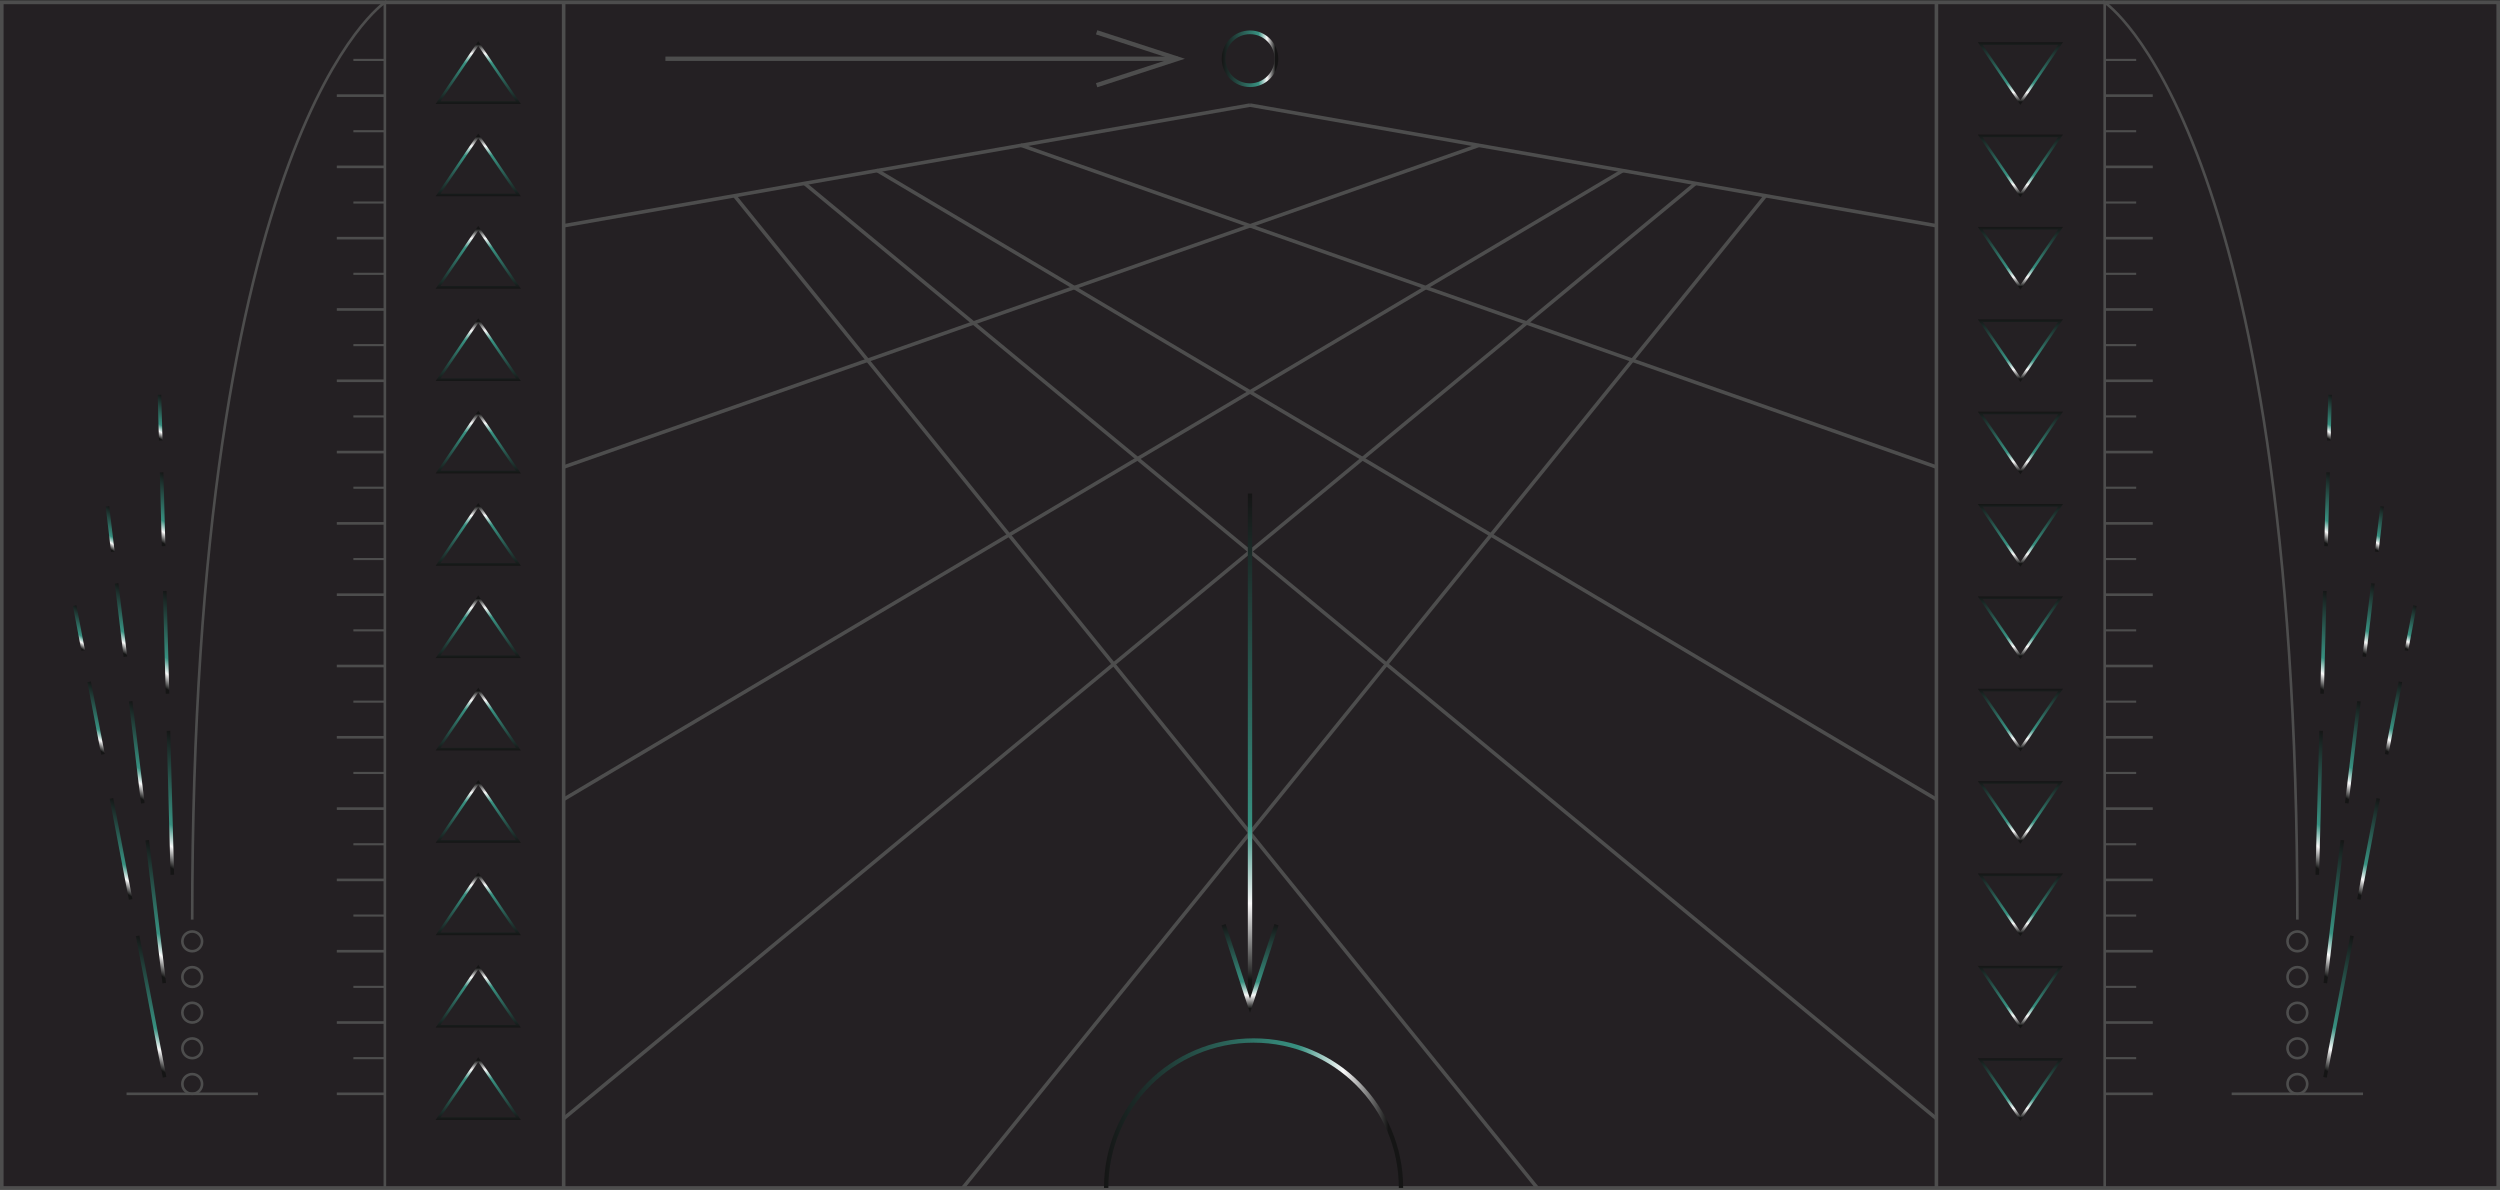 <?xml version="1.0" encoding="UTF-8"?>
<svg id="Layer_2" data-name="Layer 2" xmlns="http://www.w3.org/2000/svg" xmlns:xlink="http://www.w3.org/1999/xlink" viewBox="0 0 390.58 185.87">
  <rect x="0" y="0" width="390.58" height="185.87" fill="#333333" stroke="none"/>
  <defs>
    <style>
      .cls-1 {
        stroke: url(#linear-gradient);
      }

      .cls-1, .cls-2, .cls-3, .cls-4, .cls-5, .cls-6, .cls-7, .cls-8, .cls-9, .cls-10, .cls-11, .cls-12, .cls-13, .cls-14, .cls-15, .cls-16, .cls-17, .cls-18, .cls-19, .cls-20, .cls-21, .cls-22, .cls-23, .cls-24, .cls-25, .cls-26, .cls-27, .cls-28, .cls-29, .cls-30, .cls-31, .cls-32, .cls-33, .cls-34, .cls-35, .cls-36, .cls-37, .cls-38, .cls-39, .cls-40, .cls-41, .cls-42, .cls-43, .cls-44, .cls-45, .cls-46, .cls-47, .cls-48, .cls-49, .cls-50, .cls-51, .cls-52, .cls-53, .cls-54, .cls-55, .cls-56, .cls-57, .cls-58 {
        stroke-miterlimit: 10;
      }

      .cls-1, .cls-2, .cls-3, .cls-4, .cls-5, .cls-6, .cls-7, .cls-8, .cls-10, .cls-11, .cls-12, .cls-13, .cls-14, .cls-15, .cls-16, .cls-17, .cls-18, .cls-19, .cls-20, .cls-21, .cls-22, .cls-23, .cls-24, .cls-25, .cls-26, .cls-27, .cls-28, .cls-29, .cls-30, .cls-31, .cls-32, .cls-33, .cls-34, .cls-35, .cls-36, .cls-37, .cls-38, .cls-39, .cls-40, .cls-41, .cls-42, .cls-43, .cls-44, .cls-45, .cls-46, .cls-47, .cls-48, .cls-49, .cls-50, .cls-51, .cls-52, .cls-53, .cls-54, .cls-55, .cls-56, .cls-57, .cls-58 {
        fill: none;
      }

      .cls-1, .cls-9, .cls-10, .cls-11, .cls-12, .cls-13, .cls-14, .cls-15, .cls-16, .cls-17, .cls-18, .cls-19, .cls-20, .cls-21, .cls-22, .cls-23, .cls-24, .cls-25, .cls-26, .cls-27, .cls-28, .cls-29, .cls-30, .cls-31, .cls-32, .cls-40 {
        stroke-width: .56px;
      }

      .cls-2 {
        stroke: url(#New_Gradient_Swatch);
        stroke-width: .58px;
      }

      .cls-3, .cls-4, .cls-5, .cls-9, .cls-40, .cls-58 {
        stroke: #4d4d4d;
      }

      .cls-3, .cls-6, .cls-7, .cls-8 {
        stroke-width: .68px;
      }

      .cls-4 {
        stroke-width: .41px;
      }

      .cls-5 {
        stroke-width: .33px;
      }

      .cls-6 {
        stroke: url(#linear-gradient-25);
      }

      .cls-7 {
        stroke: url(#linear-gradient-26);
      }

      .cls-8 {
        stroke: url(#New_Gradient_Swatch-2);
      }

      .cls-9 {
        fill: #242023;
      }

      .cls-10 {
        stroke: url(#linear-gradient-24);
      }

      .cls-11 {
        stroke: url(#linear-gradient-12);
      }

      .cls-12 {
        stroke: url(#linear-gradient-13);
      }

      .cls-13 {
        stroke: url(#linear-gradient-11);
      }

      .cls-14 {
        stroke: url(#linear-gradient-22);
      }

      .cls-15 {
        stroke: url(#linear-gradient-21);
      }

      .cls-16 {
        stroke: url(#linear-gradient-23);
      }

      .cls-17 {
        stroke: url(#linear-gradient-20);
      }

      .cls-18 {
        stroke: url(#linear-gradient-14);
      }

      .cls-19 {
        stroke: url(#linear-gradient-16);
      }

      .cls-20 {
        stroke: url(#linear-gradient-18);
      }

      .cls-21 {
        stroke: url(#linear-gradient-15);
      }

      .cls-22 {
        stroke: url(#linear-gradient-17);
      }

      .cls-23 {
        stroke: url(#linear-gradient-19);
      }

      .cls-24 {
        stroke: url(#linear-gradient-10);
      }

      .cls-25 {
        stroke: url(#linear-gradient-4);
      }

      .cls-26 {
        stroke: url(#linear-gradient-2);
      }

      .cls-27 {
        stroke: url(#linear-gradient-3);
      }

      .cls-28 {
        stroke: url(#linear-gradient-6);
      }

      .cls-29 {
        stroke: url(#linear-gradient-7);
      }

      .cls-30 {
        stroke: url(#linear-gradient-5);
      }

      .cls-31 {
        stroke: url(#linear-gradient-9);
      }

      .cls-32 {
        stroke: url(#linear-gradient-8);
      }

      .cls-33 {
        stroke: url(#New_Gradient_Swatch-8);
      }

      .cls-33, .cls-34, .cls-35, .cls-36, .cls-37, .cls-38, .cls-39, .cls-41, .cls-42, .cls-43, .cls-44, .cls-45, .cls-46, .cls-47, .cls-48, .cls-49, .cls-50, .cls-51, .cls-52, .cls-53, .cls-54, .cls-55, .cls-56, .cls-57, .cls-58 {
        stroke-width: .41px;
      }

      .cls-34 {
        stroke: url(#New_Gradient_Swatch-7);
      }

      .cls-35 {
        stroke: url(#New_Gradient_Swatch-6);
      }

      .cls-36 {
        stroke: url(#New_Gradient_Swatch-3);
      }

      .cls-37 {
        stroke: url(#New_Gradient_Swatch-5);
      }

      .cls-38 {
        stroke: url(#New_Gradient_Swatch-4);
      }

      .cls-39 {
        stroke: url(#New_Gradient_Swatch-9);
      }

      .cls-41 {
        stroke: url(#New_Gradient_Swatch-15);
      }

      .cls-42 {
        stroke: url(#New_Gradient_Swatch-18);
      }

      .cls-43 {
        stroke: url(#New_Gradient_Swatch-17);
      }

      .cls-44 {
        stroke: url(#New_Gradient_Swatch-11);
      }

      .cls-45 {
        stroke: url(#New_Gradient_Swatch-16);
      }

      .cls-46 {
        stroke: url(#New_Gradient_Swatch-12);
      }

      .cls-47 {
        stroke: url(#New_Gradient_Swatch-14);
      }

      .cls-48 {
        stroke: url(#New_Gradient_Swatch-19);
      }

      .cls-49 {
        stroke: url(#New_Gradient_Swatch-10);
      }

      .cls-50 {
        stroke: url(#New_Gradient_Swatch-13);
      }

      .cls-51 {
        stroke: url(#New_Gradient_Swatch-20);
      }

      .cls-52 {
        stroke: url(#New_Gradient_Swatch-23);
      }

      .cls-53 {
        stroke: url(#New_Gradient_Swatch-25);
      }

      .cls-54 {
        stroke: url(#New_Gradient_Swatch-26);
      }

      .cls-55 {
        stroke: url(#New_Gradient_Swatch-24);
      }

      .cls-56 {
        stroke: url(#New_Gradient_Swatch-21);
      }

      .cls-57 {
        stroke: url(#New_Gradient_Swatch-22);
      }
    </style>
    <linearGradient id="New_Gradient_Swatch" data-name="New Gradient Swatch" x1="190.87" y1="9.18" x2="199.71" y2="9.18" gradientUnits="userSpaceOnUse">
      <stop offset="0" stop-color="#151515"/>
      <stop offset=".65" stop-color="#389181"/>
      <stop offset=".8" stop-color="#f9f9f9"/>
      <stop offset=".95" stop-color="#151515"/>
    </linearGradient>
    <linearGradient id="New_Gradient_Swatch-2" data-name="New Gradient Swatch" x1="172.48" y1="173.91" x2="219.22" y2="173.91" xlink:href="#New_Gradient_Swatch"/>
    <linearGradient id="New_Gradient_Swatch-3" data-name="New Gradient Swatch" x1="315.65" y1="6.59" x2="315.65" y2="16.39" xlink:href="#New_Gradient_Swatch"/>
    <linearGradient id="New_Gradient_Swatch-4" data-name="New Gradient Swatch" x1="315.65" y1="21.02" x2="315.65" y2="30.82" xlink:href="#New_Gradient_Swatch"/>
    <linearGradient id="New_Gradient_Swatch-5" data-name="New Gradient Swatch" x1="315.65" y1="35.45" x2="315.65" y2="45.25" xlink:href="#New_Gradient_Swatch"/>
    <linearGradient id="New_Gradient_Swatch-6" data-name="New Gradient Swatch" x1="315.65" y1="49.88" x2="315.65" y2="59.68" xlink:href="#New_Gradient_Swatch"/>
    <linearGradient id="New_Gradient_Swatch-7" data-name="New Gradient Swatch" x1="315.65" y1="64.31" x2="315.65" y2="74.11" xlink:href="#New_Gradient_Swatch"/>
    <linearGradient id="New_Gradient_Swatch-8" data-name="New Gradient Swatch" x1="315.65" y1="78.74" x2="315.65" y2="88.54" xlink:href="#New_Gradient_Swatch"/>
    <linearGradient id="New_Gradient_Swatch-9" data-name="New Gradient Swatch" x1="315.65" y1="93.17" x2="315.65" y2="102.97" xlink:href="#New_Gradient_Swatch"/>
    <linearGradient id="New_Gradient_Swatch-10" data-name="New Gradient Swatch" x1="315.65" y1="107.6" x2="315.65" y2="117.4" xlink:href="#New_Gradient_Swatch"/>
    <linearGradient id="New_Gradient_Swatch-11" data-name="New Gradient Swatch" x1="315.65" y1="122.03" x2="315.65" y2="131.83" xlink:href="#New_Gradient_Swatch"/>
    <linearGradient id="New_Gradient_Swatch-12" data-name="New Gradient Swatch" x1="315.65" y1="136.46" x2="315.65" y2="146.26" xlink:href="#New_Gradient_Swatch"/>
    <linearGradient id="New_Gradient_Swatch-13" data-name="New Gradient Swatch" x1="315.65" y1="150.89" x2="315.65" y2="160.69" xlink:href="#New_Gradient_Swatch"/>
    <linearGradient id="New_Gradient_Swatch-14" data-name="New Gradient Swatch" x1="315.65" y1="165.33" x2="315.65" y2="175.12" xlink:href="#New_Gradient_Swatch"/>
    <linearGradient id="New_Gradient_Swatch-15" data-name="New Gradient Swatch" x1="74.72" y1="174.96" x2="74.72" y2="165.17" xlink:href="#New_Gradient_Swatch"/>
    <linearGradient id="New_Gradient_Swatch-16" data-name="New Gradient Swatch" x1="74.72" y1="160.53" x2="74.72" y2="150.74" xlink:href="#New_Gradient_Swatch"/>
    <linearGradient id="New_Gradient_Swatch-17" data-name="New Gradient Swatch" x1="74.72" y1="146.1" x2="74.72" y2="136.31" xlink:href="#New_Gradient_Swatch"/>
    <linearGradient id="New_Gradient_Swatch-18" data-name="New Gradient Swatch" x1="74.72" y1="131.67" x2="74.72" y2="121.88" xlink:href="#New_Gradient_Swatch"/>
    <linearGradient id="New_Gradient_Swatch-19" data-name="New Gradient Swatch" x1="74.72" y1="117.24" x2="74.72" y2="107.45" xlink:href="#New_Gradient_Swatch"/>
    <linearGradient id="New_Gradient_Swatch-20" data-name="New Gradient Swatch" x1="74.72" y1="102.81" x2="74.72" y2="93.02" xlink:href="#New_Gradient_Swatch"/>
    <linearGradient id="New_Gradient_Swatch-21" data-name="New Gradient Swatch" x1="74.72" y1="88.38" x2="74.72" y2="78.59" xlink:href="#New_Gradient_Swatch"/>
    <linearGradient id="New_Gradient_Swatch-22" data-name="New Gradient Swatch" x1="74.72" y1="73.95" x2="74.72" y2="64.15" xlink:href="#New_Gradient_Swatch"/>
    <linearGradient id="New_Gradient_Swatch-23" data-name="New Gradient Swatch" x1="74.72" y1="59.52" x2="74.72" y2="49.72" xlink:href="#New_Gradient_Swatch"/>
    <linearGradient id="New_Gradient_Swatch-24" data-name="New Gradient Swatch" x1="74.72" y1="45.09" x2="74.72" y2="35.29" xlink:href="#New_Gradient_Swatch"/>
    <linearGradient id="New_Gradient_Swatch-25" data-name="New Gradient Swatch" x1="74.72" y1="30.66" x2="74.72" y2="20.86" xlink:href="#New_Gradient_Swatch"/>
    <linearGradient id="New_Gradient_Swatch-26" data-name="New Gradient Swatch" x1="74.72" y1="16.23" x2="74.72" y2="6.43" xlink:href="#New_Gradient_Swatch"/>
    <linearGradient id="linear-gradient" x1="359.99" y1="166.54" x2="370.71" y2="147.98" gradientUnits="userSpaceOnUse">
      <stop offset=".05" stop-color="#151515"/>
      <stop offset=".2" stop-color="#f9f9f9"/>
      <stop offset=".35" stop-color="#389181"/>
      <stop offset="1" stop-color="#151515"/>
    </linearGradient>
    <linearGradient id="linear-gradient-2" x1="366.21" y1="139.28" x2="373.88" y2="125.98" xlink:href="#linear-gradient"/>
    <linearGradient id="linear-gradient-3" x1="371.17" y1="116.99" x2="376.71" y2="107.39" xlink:href="#linear-gradient"/>
    <linearGradient id="linear-gradient-4" x1="374.89" y1="101.13" x2="378.35" y2="95.13" xlink:href="#linear-gradient"/>
    <linearGradient id="linear-gradient-5" x1="359.4" y1="151.48" x2="369.85" y2="133.38" xlink:href="#linear-gradient"/>
    <linearGradient id="linear-gradient-6" x1="363.84" y1="124.02" x2="371.33" y2="111.04" xlink:href="#linear-gradient"/>
    <linearGradient id="linear-gradient-7" x1="367.34" y1="101.56" x2="372.76" y2="92.18" xlink:href="#linear-gradient"/>
    <linearGradient id="linear-gradient-8" x1="370.04" y1="85.6" x2="373.44" y2="79.72" xlink:href="#linear-gradient"/>
    <linearGradient id="linear-gradient-9" x1="357.32" y1="134.1" x2="367.34" y2="116.74" xlink:href="#linear-gradient"/>
    <linearGradient id="linear-gradient-10" x1="359.4" y1="106.58" x2="366.59" y2="94.13" xlink:href="#linear-gradient"/>
    <linearGradient id="linear-gradient-11" x1="360.95" y1="84.07" x2="366.15" y2="75.05" xlink:href="#linear-gradient"/>
    <linearGradient id="linear-gradient-12" x1="362.3" y1="68.08" x2="365.57" y2="62.41" xlink:href="#linear-gradient"/>
    <linearGradient id="linear-gradient-13" x1="19.25" y1="164.8" x2="27.95" y2="149.73" xlink:href="#linear-gradient"/>
    <linearGradient id="linear-gradient-14" x1="15.78" y1="138.05" x2="22.04" y2="127.21" xlink:href="#linear-gradient"/>
    <linearGradient id="linear-gradient-15" x1="12.74" y1="116.13" x2="17.29" y2="108.25" xlink:href="#linear-gradient"/>
    <linearGradient id="linear-gradient-16" x1="10.89" y1="100.63" x2="13.78" y2="95.63" xlink:href="#linear-gradient"/>
    <linearGradient id="linear-gradient-17" x1="19.74" y1="150.38" x2="28.92" y2="134.48" xlink:href="#linear-gradient"/>
    <linearGradient id="linear-gradient-18" x1="18.07" y1="123.25" x2="24.66" y2="111.82" xlink:href="#linear-gradient"/>
    <linearGradient id="linear-gradient-19" x1="16.51" y1="101.02" x2="21.3" y2="92.72" xlink:href="#linear-gradient"/>
    <linearGradient id="linear-gradient-20" x1="15.7" y1="85.28" x2="18.73" y2="80.04" xlink:href="#linear-gradient"/>
    <linearGradient id="linear-gradient-21" x1="21.76" y1="133.85" x2="31.49" y2="116.99" xlink:href="#linear-gradient"/>
    <linearGradient id="linear-gradient-22" x1="22.46" y1="106.41" x2="29.45" y2="94.3" xlink:href="#linear-gradient"/>
    <linearGradient id="linear-gradient-23" x1="22.87" y1="83.94" x2="27.93" y2="75.17" xlink:href="#linear-gradient"/>
    <linearGradient id="linear-gradient-24" x1="23.42" y1="68.01" x2="26.62" y2="62.48" xlink:href="#linear-gradient"/>
    <linearGradient id="linear-gradient-25" x1="195.29" y1="157.15" x2="195.29" y2="77.1" xlink:href="#linear-gradient"/>
    <linearGradient id="linear-gradient-26" x1="195.29" y1="158.25" x2="195.29" y2="144.36" xlink:href="#linear-gradient"/>
  </defs>
  <g id="Layer_1-2" data-name="Layer 1">
    <g>
      <rect class="cls-9" x=".28" y=".38" width="390.02" height="185.21"/>
      <g>
        <g>
          <polyline class="cls-40" points="240.17 185.59 195.29 130.12 173.98 103.77 157.64 83.58 135.55 56.28 114.75 30.58"/>
          <polyline class="cls-40" points="125.68 28.65 152.07 50.46 152.09 50.46 177.72 71.66 195.29 86.17 216.61 103.77 302.53 174.76"/>
          <polyline class="cls-40" points="137.04 26.65 137.06 26.65 167.83 44.93 195.29 61.23 212.86 71.66 232.94 83.58 302.53 124.89"/>
          <polyline class="cls-40" points="159.53 22.71 159.55 22.71 195.29 35.28 195.3 35.28 222.75 44.93 238.5 50.46 255.03 56.28 302.53 72.97"/>
        </g>
        <g>
          <polyline class="cls-40" points="150.42 185.59 195.29 130.12 216.61 103.77 232.94 83.58 255.03 56.28 275.83 30.58"/>
          <polyline class="cls-40" points="264.9 28.65 238.5 50.46 212.86 71.66 195.29 86.17 173.98 103.77 88.06 174.76"/>
          <polyline class="cls-40" points="253.53 26.65 222.75 44.93 195.29 61.23 177.72 71.66 157.64 83.58 88.06 124.89"/>
          <polyline class="cls-40" points="231.05 22.71 195.29 35.28 167.83 44.93 152.09 50.46 135.55 56.28 88.06 72.97"/>
        </g>
      </g>
      <circle class="cls-2" cx="195.29" cy="9.18" r="4.13"/>
      <path class="cls-8" d="M172.82,185.59c0-12.72,10.31-23.03,23.03-23.03s23.03,10.31,23.03,23.03"/>
      <g>
        <polygon class="cls-36" points="321.92 6.8 315.65 16.03 309.38 6.8 321.92 6.8"/>
        <polygon class="cls-38" points="321.92 21.23 315.65 30.46 309.38 21.23 321.92 21.23"/>
        <polygon class="cls-37" points="321.92 35.66 315.65 44.89 309.38 35.66 321.92 35.66"/>
        <polygon class="cls-35" points="321.92 50.09 315.65 59.32 309.38 50.09 321.92 50.09"/>
        <polygon class="cls-34" points="321.92 64.52 315.65 73.75 309.38 64.52 321.92 64.52"/>
        <polygon class="cls-33" points="321.92 78.95 315.65 88.18 309.38 78.95 321.92 78.95"/>
        <polygon class="cls-39" points="321.92 93.38 315.65 102.61 309.38 93.38 321.92 93.38"/>
        <polygon class="cls-49" points="321.92 107.81 315.65 117.04 309.38 107.81 321.92 107.81"/>
        <polygon class="cls-44" points="321.92 122.24 315.65 131.47 309.38 122.24 321.92 122.24"/>
        <polygon class="cls-46" points="321.92 136.67 315.65 145.9 309.38 136.67 321.92 136.67"/>
        <polygon class="cls-50" points="321.92 151.1 315.65 160.33 309.38 151.1 321.92 151.1"/>
        <polygon class="cls-47" points="321.92 165.53 315.65 174.76 309.38 165.53 321.92 165.53"/>
      </g>
      <g>
        <polygon class="cls-41" points="68.45 174.76 74.72 165.53 80.99 174.76 68.45 174.76"/>
        <polygon class="cls-45" points="68.45 160.33 74.72 151.1 80.99 160.33 68.45 160.33"/>
        <polygon class="cls-43" points="68.45 145.9 74.72 136.67 80.99 145.9 68.45 145.9"/>
        <polygon class="cls-42" points="68.45 131.47 74.72 122.24 80.99 131.47 68.45 131.47"/>
        <polygon class="cls-48" points="68.45 117.04 74.72 107.81 80.99 117.04 68.45 117.04"/>
        <polygon class="cls-51" points="68.45 102.61 74.72 93.38 80.99 102.61 68.45 102.61"/>
        <polygon class="cls-56" points="68.45 88.18 74.72 78.95 80.99 88.18 68.45 88.18"/>
        <polygon class="cls-57" points="68.45 73.75 74.72 64.52 80.99 73.75 68.45 73.75"/>
        <polygon class="cls-52" points="68.45 59.32 74.72 50.09 80.99 59.32 68.45 59.32"/>
        <polygon class="cls-55" points="68.45 44.89 74.72 35.66 80.99 44.89 68.45 44.89"/>
        <polygon class="cls-53" points="68.45 30.46 74.72 21.23 80.99 30.46 68.45 30.46"/>
        <polygon class="cls-54" points="68.45 16.03 74.72 6.8 80.99 16.03 68.45 16.03"/>
      </g>
      <g>
        <path class="cls-58" d="M328.82,185.59V.38s30.1,19.85,30.1,143.29"/>
        <circle class="cls-58" cx="358.92" cy="147.07" r="1.54"/>
        <circle class="cls-58" cx="358.92" cy="152.64" r="1.54"/>
        <circle class="cls-58" cx="358.92" cy="158.21" r="1.54"/>
        <circle class="cls-58" cx="358.92" cy="163.78" r="1.54"/>
        <circle class="cls-58" cx="358.92" cy="169.35" r="1.54"/>
        <line class="cls-58" x1="348.66" y1="170.89" x2="369.18" y2="170.89"/>
        <g>
          <line class="cls-1" x1="363.24" y1="168.31" x2="367.46" y2="146.21"/>
          <line class="cls-26" x1="368.54" y1="140.52" x2="371.55" y2="124.74"/>
          <line class="cls-27" x1="372.86" y1="117.86" x2="375.02" y2="106.52"/>
          <line class="cls-25" x1="375.95" y1="101.64" x2="377.29" y2="94.62"/>
        </g>
        <g>
          <line class="cls-30" x1="363.29" y1="153.6" x2="365.95" y2="131.26"/>
          <line class="cls-28" x1="366.64" y1="125.5" x2="368.54" y2="109.56"/>
          <line class="cls-29" x1="369.37" y1="102.6" x2="370.73" y2="91.14"/>
          <line class="cls-32" x1="371.32" y1="86.21" x2="372.16" y2="79.11"/>
        </g>
        <g>
          <line class="cls-31" x1="362.03" y1="136.67" x2="362.63" y2="114.18"/>
          <line class="cls-24" x1="362.78" y1="108.38" x2="363.21" y2="92.33"/>
          <line class="cls-13" x1="363.4" y1="85.33" x2="363.71" y2="73.79"/>
          <line class="cls-11" x1="363.84" y1="68.82" x2="364.03" y2="61.68"/>
        </g>
        <line class="cls-4" x1="336.33" y1="170.89" x2="328.82" y2="170.89"/>
        <line class="cls-5" x1="333.74" y1="165.32" x2="328.82" y2="165.32"/>
        <line class="cls-4" x1="336.33" y1="159.75" x2="328.82" y2="159.75"/>
        <line class="cls-5" x1="333.74" y1="154.18" x2="328.82" y2="154.18"/>
        <line class="cls-4" x1="336.33" y1="148.61" x2="328.82" y2="148.61"/>
        <line class="cls-5" x1="333.74" y1="143.04" x2="328.82" y2="143.04"/>
        <line class="cls-4" x1="336.33" y1="137.47" x2="328.82" y2="137.47"/>
        <line class="cls-5" x1="333.74" y1="131.9" x2="328.82" y2="131.9"/>
        <line class="cls-4" x1="336.33" y1="126.33" x2="328.82" y2="126.33"/>
        <line class="cls-5" x1="333.74" y1="120.76" x2="328.82" y2="120.76"/>
        <line class="cls-4" x1="336.33" y1="115.19" x2="328.82" y2="115.19"/>
        <line class="cls-5" x1="333.74" y1="109.62" x2="328.82" y2="109.62"/>
        <line class="cls-4" x1="336.33" y1="104.05" x2="328.82" y2="104.05"/>
        <line class="cls-5" x1="333.74" y1="98.48" x2="328.82" y2="98.48"/>
        <line class="cls-4" x1="336.33" y1="92.91" x2="328.82" y2="92.91"/>
        <line class="cls-5" x1="333.74" y1="87.34" x2="328.82" y2="87.34"/>
        <line class="cls-4" x1="336.33" y1="81.77" x2="328.82" y2="81.77"/>
        <line class="cls-5" x1="333.74" y1="76.2" x2="328.82" y2="76.2"/>
        <line class="cls-4" x1="336.33" y1="70.63" x2="328.82" y2="70.63"/>
        <line class="cls-5" x1="333.74" y1="65.06" x2="328.82" y2="65.06"/>
        <line class="cls-4" x1="336.33" y1="59.49" x2="328.82" y2="59.49"/>
        <line class="cls-5" x1="333.74" y1="53.92" x2="328.82" y2="53.92"/>
        <line class="cls-4" x1="336.33" y1="48.35" x2="328.82" y2="48.35"/>
        <line class="cls-5" x1="333.74" y1="42.78" x2="328.82" y2="42.78"/>
        <line class="cls-4" x1="336.33" y1="37.21" x2="328.82" y2="37.21"/>
        <line class="cls-5" x1="333.74" y1="31.64" x2="328.82" y2="31.64"/>
        <line class="cls-4" x1="336.33" y1="26.07" x2="328.82" y2="26.07"/>
        <line class="cls-5" x1="333.74" y1="20.5" x2="328.82" y2="20.5"/>
        <line class="cls-4" x1="336.33" y1="14.94" x2="328.82" y2="14.94"/>
        <line class="cls-5" x1="333.74" y1="9.36" x2="328.82" y2="9.36"/>
      </g>
      <g>
        <path class="cls-58" d="M60.13,185.59V.38s-30.1,19.85-30.1,143.29"/>
        <circle class="cls-58" cx="30.03" cy="147.07" r="1.54"/>
        <circle class="cls-58" cx="30.03" cy="152.64" r="1.54"/>
        <circle class="cls-58" cx="30.03" cy="158.21" r="1.54"/>
        <circle class="cls-58" cx="30.03" cy="163.78" r="1.54"/>
        <circle class="cls-58" cx="30.03" cy="169.35" r="1.54"/>
        <line class="cls-58" x1="40.29" y1="170.89" x2="19.77" y2="170.89"/>
        <g>
          <line class="cls-12" x1="25.71" y1="168.31" x2="21.5" y2="146.21"/>
          <line class="cls-18" x1="20.41" y1="140.52" x2="17.41" y2="124.74"/>
          <line class="cls-21" x1="16.09" y1="117.86" x2="13.93" y2="106.52"/>
          <line class="cls-19" x1="13" y1="101.64" x2="11.67" y2="94.62"/>
        </g>
        <g>
          <line class="cls-22" x1="25.66" y1="153.6" x2="23" y2="131.26"/>
          <line class="cls-20" x1="22.31" y1="125.5" x2="20.41" y2="109.56"/>
          <line class="cls-23" x1="19.59" y1="102.6" x2="18.22" y2="91.14"/>
          <line class="cls-17" x1="17.63" y1="86.21" x2="16.79" y2="79.11"/>
        </g>
        <g>
          <line class="cls-15" x1="26.92" y1="136.67" x2="26.32" y2="114.18"/>
          <line class="cls-14" x1="26.17" y1="108.38" x2="25.74" y2="92.33"/>
          <line class="cls-16" x1="25.56" y1="85.33" x2="25.25" y2="73.79"/>
          <line class="cls-10" x1="25.11" y1="68.82" x2="24.92" y2="61.68"/>
        </g>
        <line class="cls-4" x1="52.62" y1="170.89" x2="60.13" y2="170.89"/>
        <line class="cls-5" x1="55.21" y1="165.32" x2="60.13" y2="165.32"/>
        <line class="cls-4" x1="52.62" y1="159.75" x2="60.13" y2="159.75"/>
        <line class="cls-5" x1="55.21" y1="154.18" x2="60.13" y2="154.18"/>
        <line class="cls-4" x1="52.62" y1="148.61" x2="60.13" y2="148.61"/>
        <line class="cls-5" x1="55.21" y1="143.04" x2="60.13" y2="143.04"/>
        <line class="cls-4" x1="52.62" y1="137.47" x2="60.13" y2="137.47"/>
        <line class="cls-5" x1="55.21" y1="131.9" x2="60.13" y2="131.9"/>
        <line class="cls-4" x1="52.62" y1="126.33" x2="60.13" y2="126.33"/>
        <line class="cls-5" x1="55.21" y1="120.76" x2="60.13" y2="120.76"/>
        <line class="cls-4" x1="52.62" y1="115.19" x2="60.13" y2="115.19"/>
        <line class="cls-5" x1="55.21" y1="109.62" x2="60.13" y2="109.62"/>
        <line class="cls-4" x1="52.62" y1="104.05" x2="60.13" y2="104.05"/>
        <line class="cls-5" x1="55.21" y1="98.48" x2="60.13" y2="98.48"/>
        <line class="cls-4" x1="52.62" y1="92.91" x2="60.13" y2="92.91"/>
        <line class="cls-5" x1="55.21" y1="87.34" x2="60.13" y2="87.34"/>
        <line class="cls-4" x1="52.62" y1="81.77" x2="60.13" y2="81.77"/>
        <line class="cls-5" x1="55.21" y1="76.2" x2="60.13" y2="76.2"/>
        <line class="cls-4" x1="52.62" y1="70.63" x2="60.13" y2="70.63"/>
        <line class="cls-5" x1="55.21" y1="65.06" x2="60.13" y2="65.06"/>
        <line class="cls-4" x1="52.62" y1="59.49" x2="60.13" y2="59.49"/>
        <line class="cls-5" x1="55.21" y1="53.92" x2="60.13" y2="53.92"/>
        <line class="cls-4" x1="52.62" y1="48.35" x2="60.13" y2="48.35"/>
        <line class="cls-5" x1="55.21" y1="42.78" x2="60.13" y2="42.78"/>
        <line class="cls-4" x1="52.62" y1="37.21" x2="60.13" y2="37.21"/>
        <line class="cls-5" x1="55.21" y1="31.64" x2="60.13" y2="31.64"/>
        <line class="cls-4" x1="52.62" y1="26.07" x2="60.13" y2="26.07"/>
        <line class="cls-5" x1="55.21" y1="20.5" x2="60.13" y2="20.5"/>
        <line class="cls-4" x1="52.62" y1="14.94" x2="60.13" y2="14.94"/>
        <line class="cls-5" x1="55.21" y1="9.36" x2="60.13" y2="9.36"/>
      </g>
      <g>
        <line class="cls-3" x1="184.02" y1="9.18" x2="103.96" y2="9.18"/>
        <polyline class="cls-3" points="171.33 13.31 184.02 9.18 171.33 5.05"/>
      </g>
      <g>
        <line class="cls-6" x1="195.29" y1="157.15" x2="195.29" y2="77.1"/>
        <polyline class="cls-7" points="191.16 144.47 195.29 157.15 199.43 144.47"/>
      </g>
      <polyline class="cls-40" points="302.53 35.27 275.83 30.58 264.9 28.65 253.53 26.65 231.05 22.71 195.29 16.42"/>
      <polyline class="cls-40" points="88.06 35.27 114.75 30.58 125.68 28.65 137.04 26.65 137.06 26.65 159.53 22.71 159.55 22.71 195.29 16.42"/>
      <line class="cls-40" x1="302.53" y1="185.59" x2="302.53" y2=".38"/>
      <line class="cls-40" x1="88.06" y1="185.59" x2="88.06" y2=".38"/>
    </g>
  </g>
</svg>